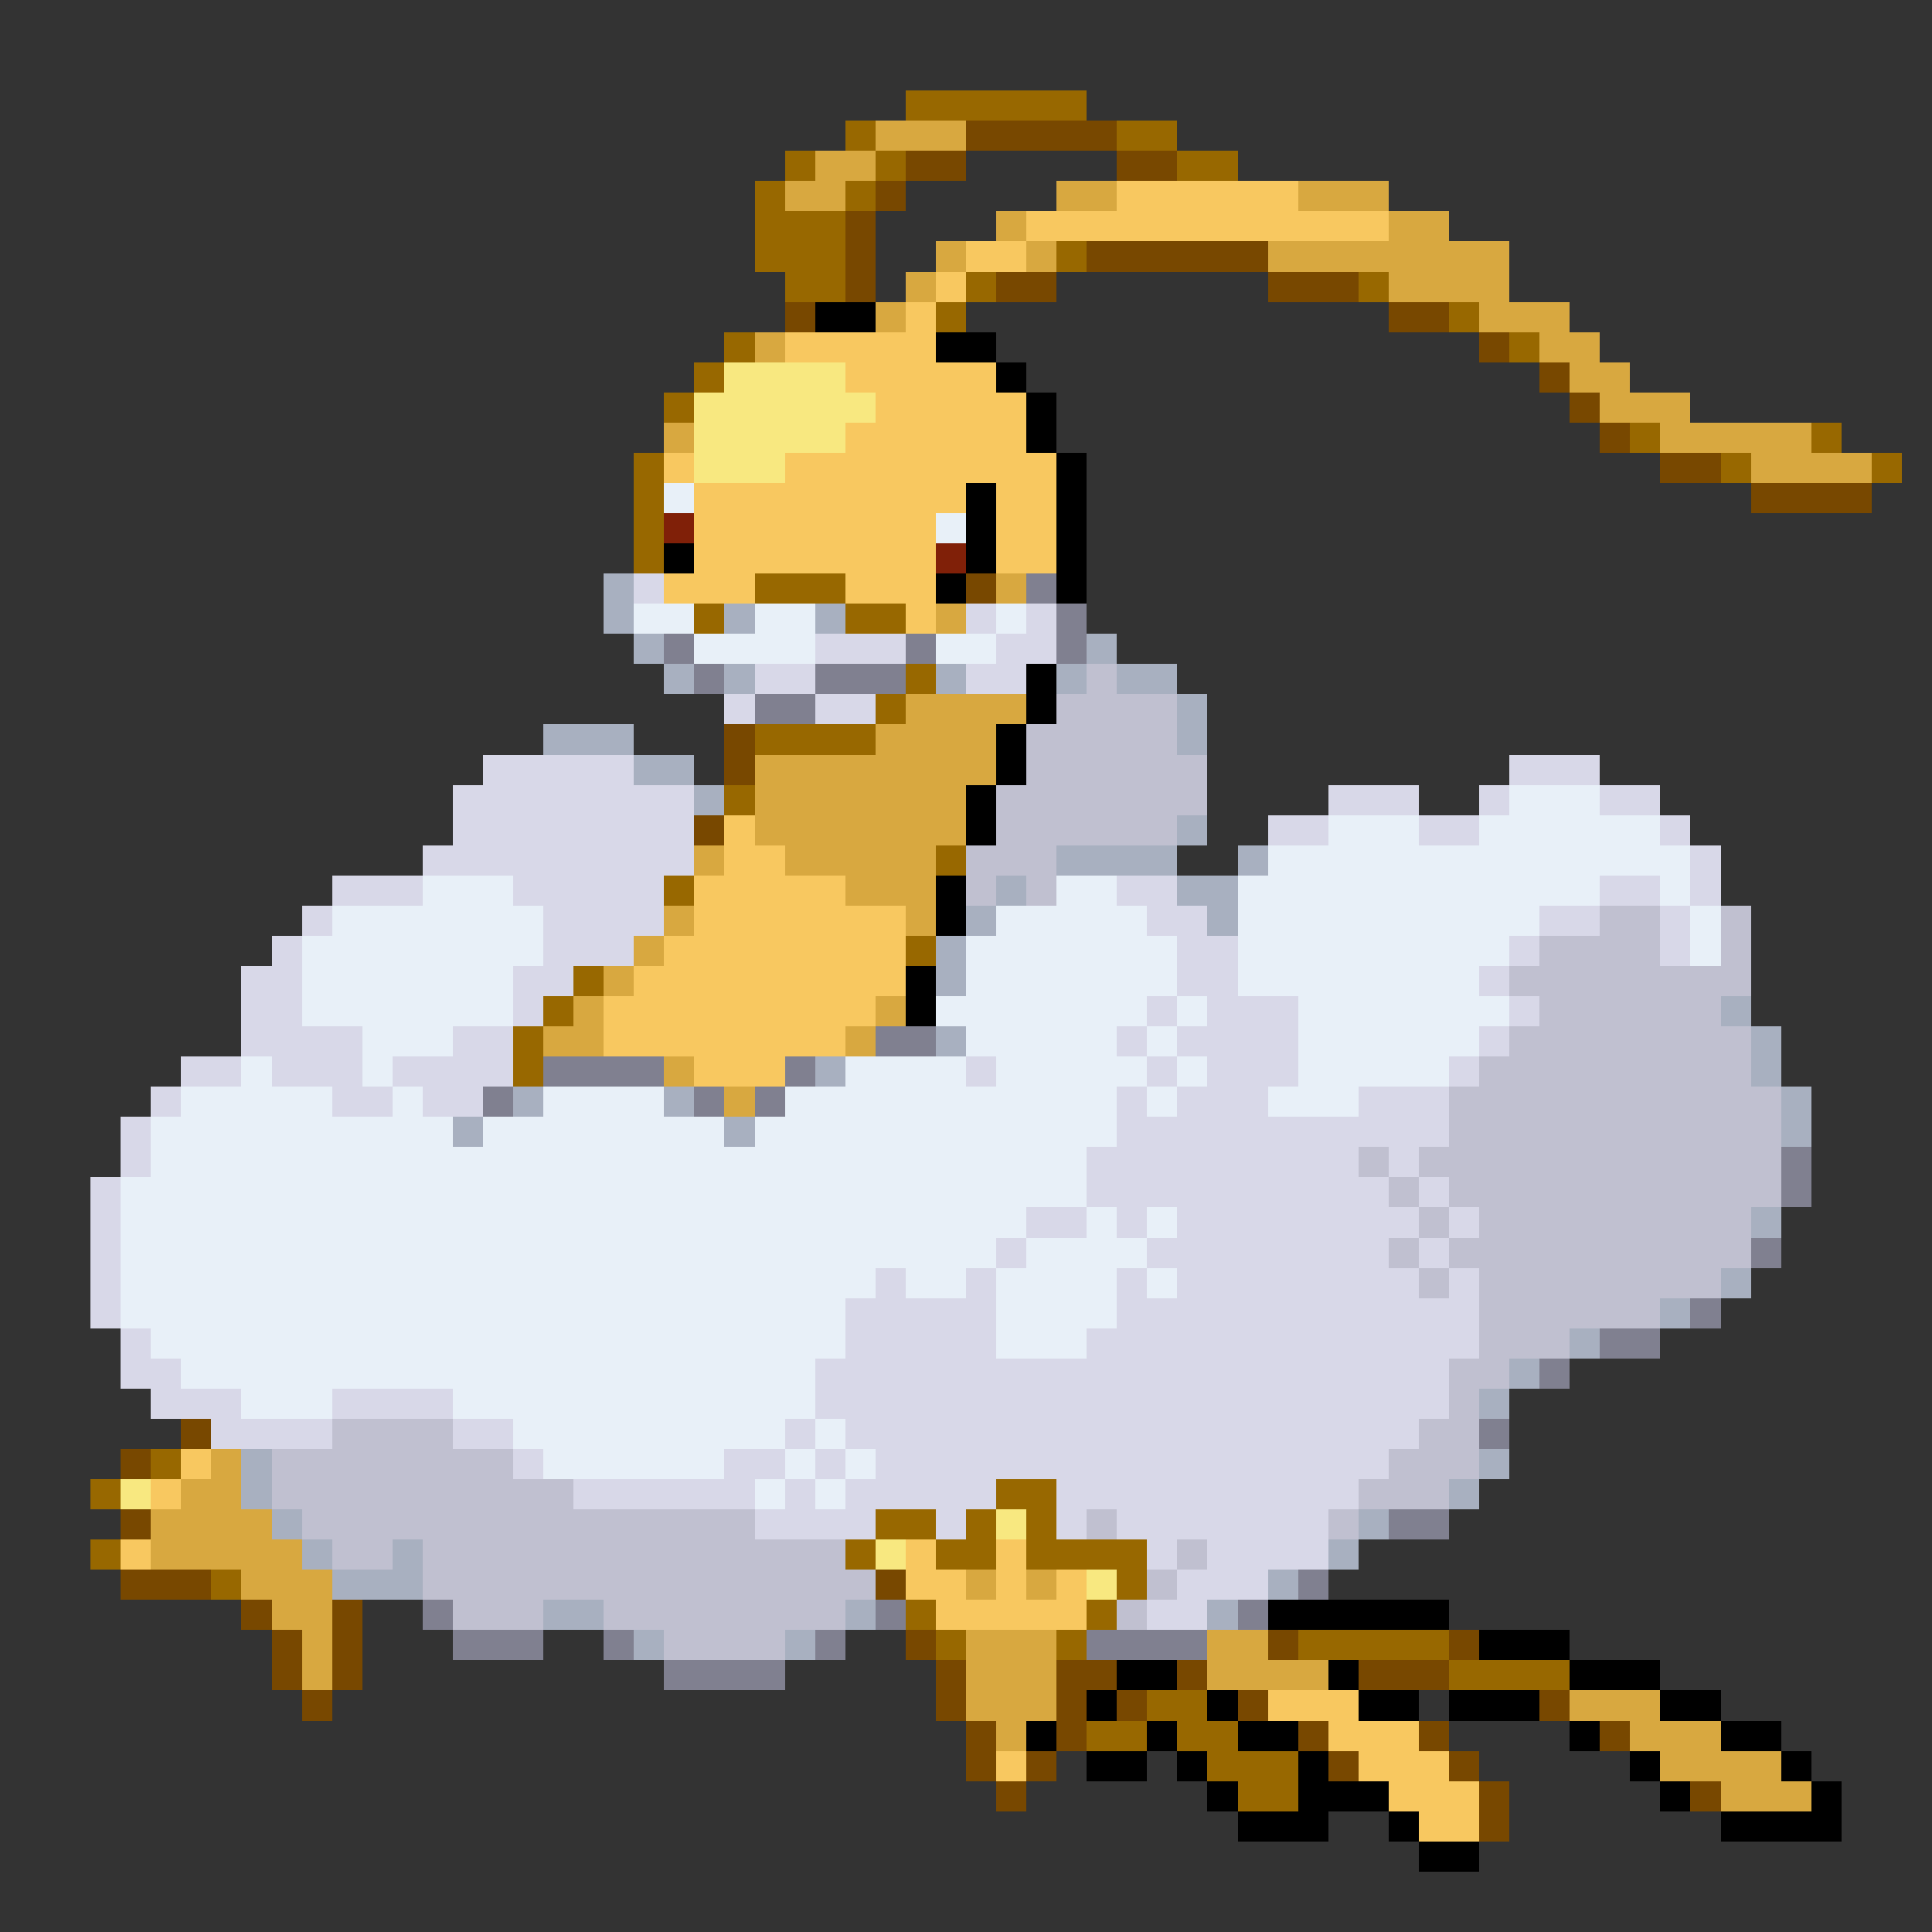 <svg xmlns="http://www.w3.org/2000/svg" viewBox="0 -0.5 64 64" shape-rendering="crispEdges">
<rect x="0" y="-0.5" width="64" height="64" fill="#333333" stroke="none"/>
<path stroke="#986800" d="M30 3h6M28 4h1M37 4h2M26 5h1M29 5h1M39 5h2M25 6h1M28 6h1M25 7h3M25 8h3M35 8h1M26 9h2M32 9h1M45 9h1M31 10h1M48 10h1M24 11h1M50 11h1M23 12h1M22 13h1M54 14h1M60 14h1M21 15h1M57 15h1M62 15h1M21 16h1M21 17h1M21 18h1M25 19h3M23 20h1M28 20h2M30 22h1M29 23h1M25 24h4M24 26h1M31 28h1M22 29h1M30 31h1M19 32h1M18 33h1M17 34h1M17 35h1M5 48h1M3 49h1M33 49h2M29 50h2M32 50h1M34 50h1M3 51h1M28 51h1M31 51h2M34 51h4M7 52h1M37 52h1M30 53h1M36 53h1M31 54h1M35 54h1M43 54h5M48 55h4M38 56h2M36 57h2M39 57h2M40 58h3M41 59h2" />
<path stroke="#d8a840" d="M29 4h3M27 5h2M26 6h2M35 6h2M43 6h3M33 7h1M46 7h2M31 8h1M34 8h1M42 8h8M30 9h1M46 9h4M29 10h1M49 10h3M25 11h1M51 11h2M52 12h2M53 13h3M22 14h1M55 14h5M58 15h4M33 19h1M31 20h1M30 23h4M29 24h4M25 25h8M25 26h7M25 27h7M23 28h1M26 28h5M28 29h3M22 30h1M30 30h1M21 31h1M20 32h1M19 33h1M29 33h1M18 34h2M28 34h1M22 35h1M24 36h1M7 48h1M6 49h2M5 50h4M5 51h5M8 52h3M32 52h1M34 52h1M9 53h2M10 54h1M32 54h3M40 54h2M10 55h1M32 55h3M40 55h4M32 56h3M52 56h3M33 57h1M54 57h3M55 58h4M57 59h3" />
<path stroke="#784800" d="M32 4h5M30 5h2M37 5h2M29 6h1M28 7h1M28 8h1M36 8h6M28 9h1M33 9h2M42 9h3M26 10h1M46 10h2M49 11h1M51 12h1M52 13h1M53 14h1M55 15h2M58 16h4M32 19h1M24 24h1M24 25h1M23 27h1M6 47h1M4 48h1M4 50h1M4 52h3M29 52h1M8 53h1M11 53h1M9 54h1M11 54h1M30 54h1M42 54h1M48 54h1M9 55h1M11 55h1M31 55h1M35 55h2M39 55h1M45 55h3M10 56h1M31 56h1M35 56h1M37 56h1M41 56h1M51 56h1M32 57h1M35 57h1M43 57h1M47 57h1M53 57h1M32 58h1M34 58h1M44 58h1M48 58h1M33 59h1M49 59h1M56 59h1M49 60h1" />
<path stroke="#f8c860" d="M37 6h6M34 7h12M32 8h2M31 9h1M30 10h1M26 11h5M28 12h5M29 13h5M28 14h6M22 15h1M26 15h9M23 16h9M33 16h2M23 17h8M33 17h2M23 18h8M33 18h2M22 19h3M28 19h3M30 20h1M24 27h1M24 28h2M23 29h5M23 30h7M22 31h8M21 32h9M20 33h9M20 34h8M23 35h3M6 48h1M5 49h1M4 51h1M30 51h1M33 51h1M30 52h2M33 52h1M35 52h1M31 53h5M42 56h3M44 57h3M33 58h1M45 58h3M46 59h3M47 60h2" />
<path stroke="#000000" d="M27 10h2M31 11h2M33 12h1M34 13h1M34 14h1M35 15h1M32 16h1M35 16h1M32 17h1M35 17h1M22 18h1M32 18h1M35 18h1M31 19h1M35 19h1M34 22h1M34 23h1M33 24h1M33 25h1M32 26h1M32 27h1M31 29h1M31 30h1M30 32h1M30 33h1M42 53h6M49 54h3M37 55h2M44 55h1M52 55h3M36 56h1M40 56h1M45 56h2M48 56h3M55 56h2M34 57h1M38 57h1M41 57h2M52 57h1M57 57h2M36 58h2M39 58h1M43 58h1M54 58h1M59 58h1M40 59h1M43 59h3M55 59h1M60 59h1M41 60h3M46 60h1M57 60h4M47 61h2" />
<path stroke="#f8e880" d="M24 12h4M23 13h6M23 14h5M23 15h3M4 49h1M33 50h1M29 51h1M36 52h1" />
<path stroke="#e8f0f8" d="M22 16h1M31 17h1M21 20h2M25 20h2M33 20h1M23 21h4M31 21h2M50 26h3M44 27h3M49 27h6M42 28h14M14 29h3M35 29h2M41 29h12M55 29h1M11 30h7M33 30h5M41 30h10M56 30h1M10 31h8M32 31h7M41 31h9M56 31h1M10 32h7M32 32h7M41 32h8M10 33h7M31 33h7M39 33h1M43 33h7M12 34h3M32 34h5M38 34h1M43 34h6M8 35h1M12 35h1M28 35h4M33 35h5M39 35h1M43 35h5M6 36h5M13 36h1M18 36h4M26 36h11M38 36h1M42 36h3M5 37h10M16 37h8M25 37h12M5 38h31M4 39h32M4 40h30M36 40h1M38 40h1M4 41h29M34 41h4M4 42h25M30 42h2M33 42h4M38 42h1M4 43h24M33 43h4M5 44h23M33 44h3M6 45h21M8 46h3M15 46h12M17 47h9M27 47h1M18 48h6M26 48h1M28 48h1M25 49h1M27 49h1" />
<path stroke="#802008" d="M22 17h1M31 18h1" />
<path stroke="#a8b0c0" d="M20 19h1M20 20h1M24 20h1M27 20h1M21 21h1M36 21h1M22 22h1M24 22h1M31 22h1M35 22h1M37 22h2M39 23h1M18 24h3M39 24h1M21 25h2M23 26h1M39 27h1M35 28h4M41 28h1M33 29h1M39 29h2M32 30h1M40 30h1M31 31h1M31 32h1M57 33h1M31 34h1M58 34h1M27 35h1M58 35h1M17 36h1M22 36h1M59 36h1M15 37h1M24 37h1M59 37h1M58 40h1M57 42h1M55 43h1M52 44h1M50 45h1M49 46h1M8 48h1M49 48h1M8 49h1M48 49h1M9 50h1M45 50h1M10 51h1M13 51h1M44 51h1M11 52h3M42 52h1M18 53h2M28 53h1M40 53h1M21 54h1M26 54h1" />
<path stroke="#d8d8e8" d="M21 19h1M32 20h1M34 20h1M27 21h3M33 21h2M25 22h2M32 22h2M24 23h1M27 23h2M16 25h5M50 25h3M15 26h8M44 26h3M49 26h1M53 26h2M15 27h8M42 27h2M47 27h2M55 27h1M14 28h9M56 28h1M11 29h3M17 29h5M37 29h2M53 29h2M56 29h1M10 30h1M18 30h4M38 30h2M51 30h2M55 30h1M9 31h1M18 31h3M39 31h2M50 31h1M55 31h1M8 32h2M17 32h2M39 32h2M49 32h1M8 33h2M17 33h1M38 33h1M40 33h3M50 33h1M8 34h4M15 34h2M37 34h1M39 34h4M49 34h1M6 35h2M9 35h3M13 35h4M32 35h1M38 35h1M40 35h3M48 35h1M5 36h1M11 36h2M14 36h2M37 36h1M39 36h3M45 36h3M4 37h1M37 37h11M4 38h1M36 38h9M46 38h1M3 39h1M36 39h10M47 39h1M3 40h1M34 40h2M37 40h1M39 40h8M48 40h1M3 41h1M33 41h1M38 41h8M47 41h1M3 42h1M29 42h1M32 42h1M37 42h1M39 42h8M48 42h1M3 43h1M28 43h5M37 43h12M4 44h1M28 44h5M36 44h13M4 45h2M27 45h21M5 46h3M11 46h4M27 46h21M7 47h4M15 47h2M26 47h1M28 47h19M17 48h1M24 48h2M27 48h1M29 48h17M19 49h6M26 49h1M28 49h5M35 49h10M25 50h4M31 50h1M35 50h1M37 50h7M38 51h1M40 51h4M39 52h3M38 53h2" />
<path stroke="#808090" d="M34 19h1M35 20h1M22 21h1M30 21h1M35 21h1M23 22h1M27 22h3M25 23h2M29 34h2M18 35h4M26 35h1M16 36h1M23 36h1M25 36h1M59 38h1M59 39h1M58 41h1M56 43h1M53 44h2M51 45h1M49 47h1M46 50h2M43 52h1M14 53h1M29 53h1M41 53h1M15 54h3M20 54h1M27 54h1M36 54h4M22 55h4" />
<path stroke="#c0c0d0" d="M36 22h1M35 23h4M34 24h5M34 25h6M33 26h7M33 27h6M32 28h3M32 29h1M34 29h1M53 30h2M57 30h1M51 31h4M57 31h1M50 32h8M51 33h6M50 34h8M49 35h9M48 36h11M48 37h11M45 38h1M47 38h12M46 39h1M48 39h11M47 40h1M49 40h9M46 41h1M48 41h10M47 42h1M49 42h8M49 43h6M49 44h3M48 45h2M48 46h1M11 47h4M47 47h2M9 48h8M46 48h3M9 49h10M45 49h3M10 50h15M36 50h1M44 50h1M11 51h2M14 51h14M39 51h1M14 52h15M38 52h1M15 53h3M20 53h8M37 53h1M22 54h4" />
</svg>